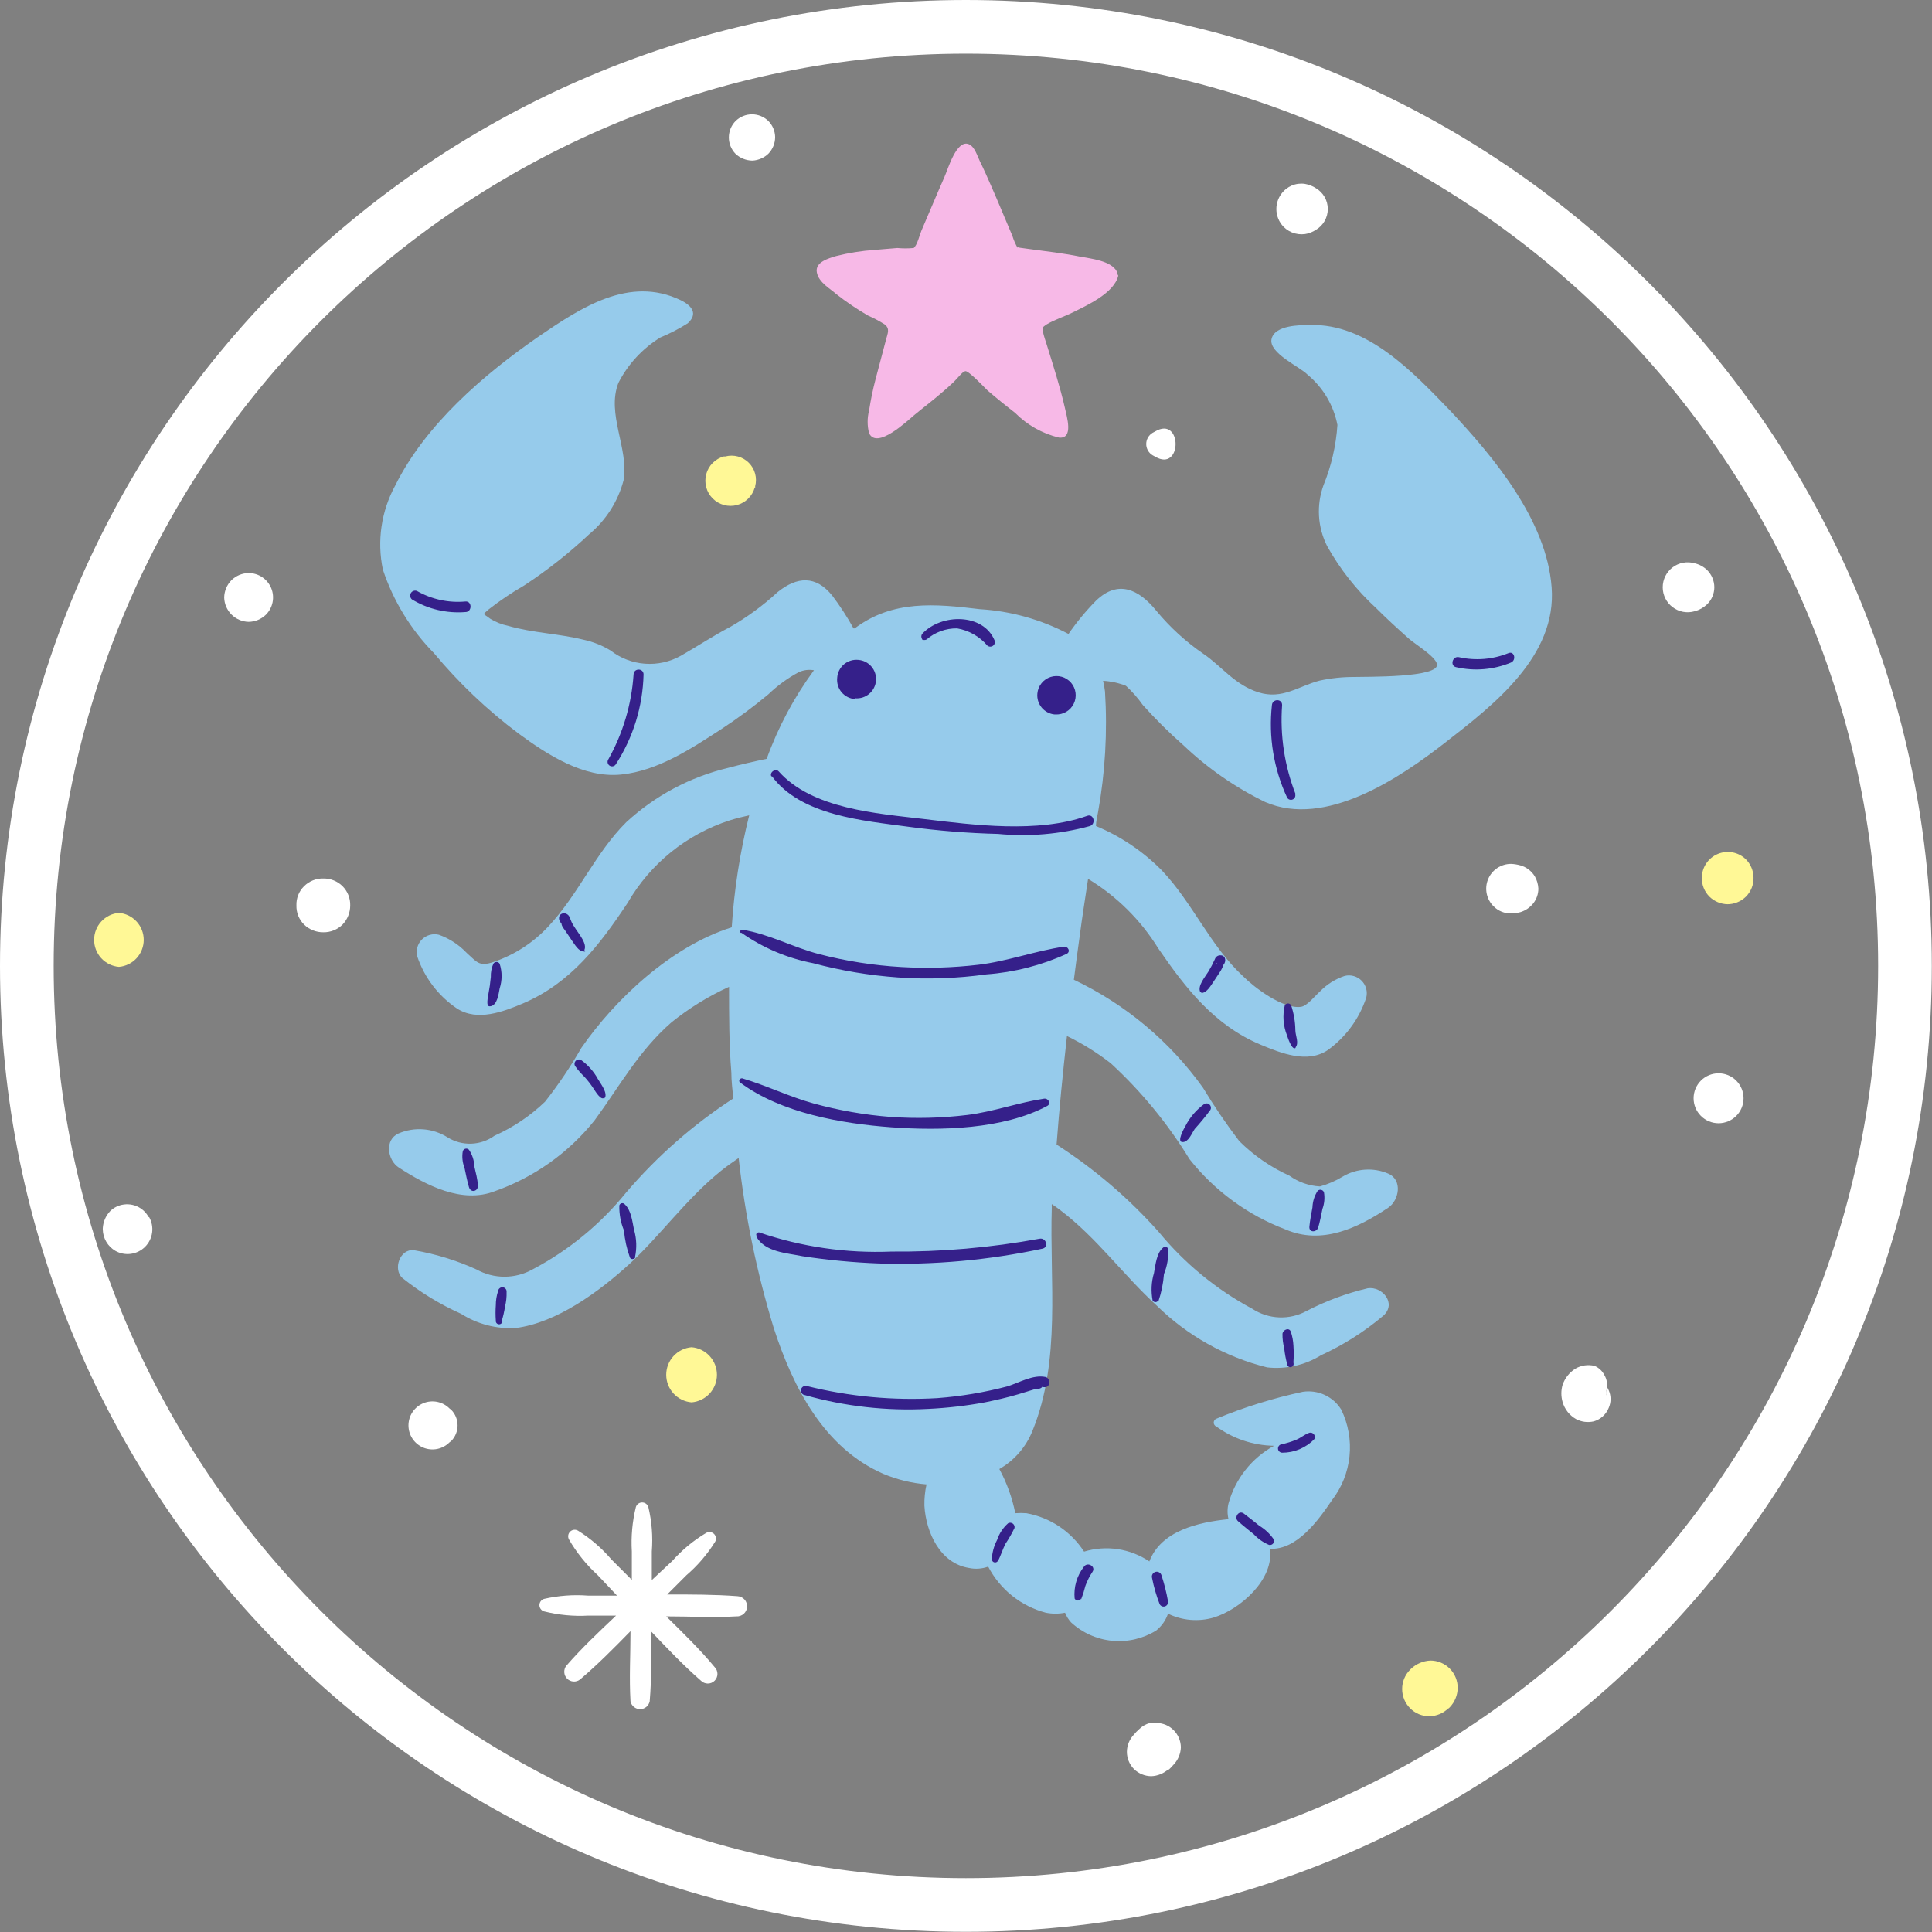 <svg width="180" height="180" viewBox="0 0 180 180" fill="none" xmlns="http://www.w3.org/2000/svg">
<rect x="0" y="0" width="180" height="180" fill="#808080" stroke="none"/>
<g clip-path="url(#clip0_2288_4858)">
<path d="M177.482 89.991C177.482 138.311 138.311 177.482 89.991 177.482C41.671 177.482 2.5 138.311 2.5 89.991C2.5 41.671 41.671 2.5 89.991 2.5C138.311 2.5 177.482 41.671 177.482 89.991Z" stroke="white" stroke-width="5"/>
<path d="M144.562 54.714C144.097 48.486 139.193 42.615 135.13 38.284C131.676 34.704 127.398 30.122 122.047 30.283C121.134 30.283 118.753 30.283 118.467 31.59C118.181 32.897 121.134 34.185 121.814 34.901C123.259 36.094 124.245 37.752 124.606 39.59C124.476 41.528 124.035 43.431 123.3 45.228C122.971 46.142 122.832 47.113 122.89 48.082C122.949 49.051 123.204 49.998 123.64 50.866C124.847 53.032 126.394 54.99 128.221 56.665C129.188 57.632 130.208 58.562 131.228 59.475C131.801 59.994 133.698 61.122 133.877 61.855C134.217 63.162 127.237 63.037 126.145 63.072C125.068 63.069 123.994 63.183 122.942 63.413C120.955 63.932 119.469 65.202 117.25 64.504C115.031 63.806 113.796 62.052 112.131 60.925C110.483 59.794 109.001 58.438 107.728 56.898C106.064 54.857 104.149 54.016 102.126 55.949C101.178 56.91 100.316 57.952 99.549 59.063C96.988 57.715 94.169 56.928 91.28 56.755C87.11 56.253 83.19 55.877 79.629 58.544H79.521C78.933 57.478 78.269 56.455 77.534 55.484C76.013 53.604 74.277 53.694 72.451 55.162C71.099 56.41 69.61 57.503 68.013 58.419C66.438 59.242 64.988 60.209 63.449 61.086C62.428 61.662 61.26 61.923 60.091 61.837C58.923 61.752 57.805 61.322 56.88 60.603C56.101 60.129 55.248 59.79 54.356 59.6C52.048 59.028 49.649 58.974 47.358 58.312C46.764 58.19 46.194 57.966 45.676 57.649C44.978 57.095 44.906 57.345 45.533 56.772C46.576 55.955 47.677 55.214 48.826 54.553C50.989 53.133 53.025 51.528 54.911 49.756C56.467 48.456 57.58 46.705 58.097 44.745C58.598 41.774 56.486 38.57 57.614 35.671C58.506 33.934 59.855 32.474 61.516 31.447C62.406 31.081 63.262 30.638 64.075 30.122C65.059 29.227 64.451 28.476 63.431 27.974C58.616 25.648 54.07 28.708 50.204 31.339C45.032 34.919 39.644 39.554 36.816 45.246C35.517 47.634 35.111 50.407 35.671 53.068C36.644 55.992 38.272 58.655 40.432 60.853C42.763 63.651 45.412 66.168 48.325 68.352C51.01 70.321 54.374 72.505 57.847 72.165C61.319 71.825 64.505 69.677 67.189 67.941C68.718 66.939 70.188 65.852 71.592 64.683C72.427 63.88 73.366 63.194 74.384 62.643C74.835 62.426 75.342 62.357 75.834 62.446C73.978 64.971 72.495 67.749 71.431 70.697C70.232 70.948 69.051 71.216 67.852 71.538C64.302 72.384 61.029 74.128 58.348 76.603C55.466 79.467 53.873 83.351 51.099 86.304C49.692 87.825 47.926 88.97 45.962 89.633C44.62 90.081 44.441 89.633 43.474 88.774C42.759 88.019 41.876 87.443 40.897 87.092C40.618 87.021 40.325 87.024 40.047 87.1C39.769 87.177 39.515 87.324 39.311 87.528C39.107 87.732 38.96 87.985 38.883 88.263C38.807 88.541 38.804 88.835 38.875 89.114C39.548 91.092 40.849 92.795 42.58 93.964C44.477 95.181 46.875 94.269 48.736 93.481C53.175 91.584 55.896 88.004 58.473 84.121C60.586 80.458 63.987 77.715 68.013 76.424C68.585 76.245 69.176 76.102 69.802 75.959C68.945 79.381 68.4 82.873 68.174 86.394C62.518 88.183 57.31 93.087 54.16 97.633C53.155 99.384 52.024 101.059 50.777 102.645C49.403 103.965 47.81 105.037 46.07 105.813C45.437 106.271 44.681 106.53 43.899 106.555C43.118 106.581 42.347 106.372 41.685 105.956C41.012 105.534 40.247 105.281 39.456 105.219C38.664 105.156 37.869 105.287 37.139 105.598C35.796 106.189 36.101 108.086 37.139 108.766C39.698 110.431 43.027 112.167 46.088 110.985C49.747 109.698 52.971 107.41 55.395 104.381C57.757 101.159 59.511 97.902 62.554 95.253C64.197 93.928 66.001 92.815 67.923 91.942C67.923 94.609 67.923 97.311 68.138 99.924C68.138 100.73 68.245 101.535 68.317 102.341C64.584 104.77 61.221 107.723 58.33 111.111C55.94 114.063 52.974 116.499 49.614 118.27C48.815 118.715 47.915 118.949 47 118.949C46.086 118.949 45.186 118.715 44.387 118.27C42.533 117.428 40.578 116.826 38.571 116.48C37.246 116.319 36.584 118.27 37.497 119.075C39.169 120.411 41.003 121.529 42.956 122.404C44.47 123.366 46.247 123.829 48.038 123.729C51.869 123.245 55.806 120.346 58.598 117.805C61.39 115.263 63.968 111.665 67.171 109.088C67.708 108.659 68.263 108.265 68.818 107.889C69.416 113.265 70.512 118.574 72.093 123.747C73.883 129.259 76.765 134.897 82.295 137.313C83.577 137.852 84.936 138.184 86.322 138.298C86.176 138.949 86.11 139.617 86.125 140.284C86.269 142.772 87.593 145.654 90.278 146.083C90.874 146.21 91.494 146.167 92.067 145.958C92.613 147.009 93.373 147.934 94.297 148.674C95.222 149.414 96.292 149.952 97.437 150.254C98.028 150.37 98.636 150.37 99.227 150.254C99.358 150.582 99.546 150.885 99.782 151.148C100.838 152.125 102.185 152.729 103.616 152.868C105.048 153.007 106.486 152.673 107.71 151.918C108.224 151.511 108.61 150.964 108.82 150.343C110.146 150.988 111.665 151.116 113.08 150.701C115.55 149.949 118.753 147.121 118.306 144.294C120.83 144.437 122.834 141.627 124.087 139.783C125.006 138.597 125.575 137.177 125.73 135.684C125.885 134.192 125.619 132.685 124.964 131.335C124.596 130.738 124.061 130.261 123.424 129.965C122.788 129.669 122.079 129.567 121.384 129.671C118.629 130.261 115.934 131.099 113.33 132.177C113.256 132.205 113.193 132.256 113.148 132.321C113.103 132.387 113.079 132.464 113.079 132.543C113.079 132.623 113.103 132.7 113.148 132.766C113.193 132.831 113.256 132.882 113.33 132.91C114.893 134.047 116.768 134.672 118.7 134.7C117.67 135.266 116.763 136.033 116.035 136.955C115.306 137.877 114.77 138.936 114.458 140.07C114.34 140.552 114.34 141.055 114.458 141.537C111.612 141.824 108.158 142.629 107.084 145.475C106.201 144.88 105.197 144.489 104.144 144.331C103.092 144.173 102.017 144.252 100.999 144.562C100.396 143.63 99.609 142.831 98.685 142.215C97.762 141.599 96.722 141.18 95.629 140.982C95.284 140.955 94.937 140.955 94.591 140.982C94.305 139.544 93.804 138.156 93.106 136.866C94.514 136.058 95.606 134.796 96.202 133.286C98.869 126.7 97.777 119.397 97.992 112.489C97.982 112.388 97.982 112.286 97.992 112.185C98.26 112.364 98.529 112.542 98.797 112.757C102.198 115.335 104.65 118.789 107.746 121.617C110.602 124.434 114.163 126.431 118.055 127.398C119.805 127.593 121.569 127.196 123.067 126.27C125.172 125.307 127.135 124.06 128.902 122.565C130.137 121.42 128.776 119.827 127.434 120.024C125.444 120.494 123.52 121.21 121.707 122.154C120.927 122.574 120.048 122.776 119.162 122.738C118.277 122.7 117.419 122.424 116.677 121.939C113.331 120.146 110.37 117.714 107.961 114.78C105.173 111.644 101.969 108.905 98.439 106.636C98.69 103.271 99.03 99.889 99.406 96.524C100.844 97.221 102.206 98.067 103.469 99.047C106.325 101.673 108.801 104.685 110.825 107.996C113.161 110.948 116.254 113.212 119.774 114.547C123.138 115.997 126.467 114.44 129.331 112.525C130.351 111.844 130.709 109.929 129.331 109.339C128.652 109.049 127.913 108.924 127.176 108.974C126.439 109.023 125.724 109.247 125.089 109.625C124.432 110.027 123.721 110.334 122.977 110.538C121.952 110.483 120.965 110.135 120.132 109.536C118.394 108.75 116.812 107.659 115.46 106.314C114.243 104.718 113.114 103.057 112.077 101.338C108.988 97.018 104.848 93.557 100.05 91.28C100.229 89.937 100.39 88.595 100.587 87.253C100.82 85.463 101.106 83.673 101.374 81.883C104.042 83.499 106.287 85.726 107.925 88.38C110.485 92.103 113.169 95.539 117.447 97.329C119.344 98.117 121.796 99.119 123.711 97.83C125.389 96.619 126.642 94.909 127.291 92.944C127.36 92.666 127.357 92.376 127.281 92.1C127.206 91.823 127.06 91.572 126.858 91.368C126.657 91.165 126.406 91.017 126.131 90.939C125.855 90.861 125.565 90.855 125.286 90.922C124.419 91.209 123.633 91.7 122.995 92.354C122.494 92.801 121.778 93.732 121.205 93.803C119.541 94.036 116.874 92.013 115.836 90.975C112.758 88.148 111.129 84.121 108.229 81.078C106.483 79.313 104.402 77.913 102.108 76.961C102.108 76.532 102.234 76.084 102.305 75.655C102.969 71.953 103.185 68.186 102.95 64.433C102.91 64.095 102.851 63.761 102.771 63.43C103.501 63.47 104.22 63.627 104.9 63.896C105.489 64.434 106.017 65.034 106.475 65.686C107.669 67.019 108.943 68.281 110.288 69.462C112.534 71.593 115.093 73.368 117.876 74.724C123.496 77.158 130.405 72.487 134.611 69.212C139.175 65.668 145.063 61.122 144.562 54.714Z" fill="#96CBEB"/>
<path d="M140.535 60.853C139.075 61.44 137.471 61.572 135.935 61.229C135.327 61.086 135.058 62.034 135.667 62.16C137.371 62.549 139.153 62.399 140.768 61.73C141.305 61.498 141.09 60.62 140.535 60.853Z" fill="#35208A"/>
<path d="M120.704 73.99C119.674 71.35 119.246 68.513 119.451 65.686C119.451 65.077 118.556 65.095 118.503 65.686C118.176 68.636 118.665 71.62 119.917 74.312C119.967 74.4 120.047 74.466 120.143 74.498C120.239 74.53 120.343 74.526 120.436 74.486C120.529 74.446 120.604 74.374 120.647 74.282C120.689 74.191 120.697 74.087 120.668 73.99H120.704Z" fill="#35208A"/>
<path d="M120.686 97.598C121.062 97.186 120.686 96.488 120.686 95.987C120.675 95.196 120.542 94.411 120.293 93.66C120.263 93.608 120.22 93.565 120.168 93.535C120.116 93.504 120.057 93.489 119.997 93.489C119.937 93.489 119.878 93.504 119.827 93.535C119.775 93.565 119.732 93.608 119.702 93.66C119.479 94.602 119.554 95.59 119.917 96.488C119.917 96.488 120.382 98.009 120.74 97.598H120.686Z" fill="#35208A"/>
<path d="M111.916 92.515C112.453 92.515 112.829 91.781 113.097 91.405L113.724 90.456C113.879 90.192 113.999 89.91 114.082 89.615L113.867 89.902H113.527L113.348 89.74L113.724 89.257C113.42 89.257 113.241 89.669 113.473 89.866C113.519 89.912 113.577 89.945 113.64 89.962C113.703 89.98 113.769 89.98 113.832 89.964C113.896 89.948 113.953 89.915 114 89.87C114.047 89.824 114.081 89.767 114.1 89.705C114.135 89.629 114.153 89.546 114.153 89.463C114.153 89.38 114.135 89.297 114.1 89.221C114.065 89.153 114.011 89.096 113.944 89.058C113.877 89.02 113.801 89.002 113.724 89.007C113.607 88.997 113.49 89.027 113.393 89.092C113.295 89.157 113.223 89.253 113.187 89.365C113.009 89.765 112.806 90.154 112.578 90.528C112.292 90.993 111.54 91.87 111.827 92.425C111.843 92.433 111.862 92.437 111.88 92.437C111.899 92.437 111.917 92.433 111.934 92.425L111.916 92.515Z" fill="#35208A"/>
<path d="M122.798 114.422C122.977 113.831 123.085 113.241 123.21 112.632C123.39 112.14 123.44 111.61 123.353 111.093C123.334 111.035 123.301 110.983 123.256 110.942C123.211 110.901 123.157 110.872 123.098 110.857C123.039 110.843 122.977 110.844 122.918 110.86C122.86 110.876 122.806 110.907 122.763 110.95C122.464 111.409 122.297 111.941 122.279 112.489C122.172 113.097 122.047 113.688 121.993 114.279C121.939 114.869 122.673 114.816 122.798 114.386V114.422Z" fill="#35208A"/>
<path d="M110.197 106.404C110.734 106.404 111.039 105.58 111.307 105.186C111.826 104.615 112.316 104.018 112.775 103.397C112.815 103.319 112.829 103.231 112.816 103.144C112.803 103.058 112.762 102.978 112.7 102.916C112.638 102.854 112.559 102.814 112.472 102.801C112.386 102.787 112.297 102.802 112.22 102.842C111.462 103.384 110.848 104.103 110.43 104.936C110.341 105.079 109.589 106.421 110.18 106.404H110.197Z" fill="#35208A"/>
<path d="M120.507 126.915C120.542 126.402 120.542 125.888 120.507 125.375C120.486 124.924 120.402 124.478 120.257 124.051C120.078 123.639 119.523 123.908 119.487 124.266C119.479 124.718 119.533 125.17 119.648 125.608C119.698 126.104 119.788 126.594 119.917 127.076C119.917 127.156 119.949 127.234 120.006 127.291C120.063 127.348 120.14 127.38 120.221 127.38C120.302 127.38 120.379 127.348 120.436 127.291C120.493 127.234 120.525 127.156 120.525 127.076L120.507 126.915Z" fill="#35208A"/>
<path d="M107.925 121.241C108.205 120.419 108.38 119.565 108.444 118.699C108.746 117.963 108.88 117.168 108.837 116.373C108.825 116.324 108.799 116.279 108.763 116.243C108.727 116.207 108.682 116.181 108.633 116.169C108.583 116.156 108.532 116.157 108.483 116.17C108.434 116.184 108.389 116.211 108.354 116.247C107.746 116.749 107.656 117.858 107.513 118.61C107.265 119.44 107.222 120.319 107.388 121.169C107.415 121.214 107.453 121.25 107.499 121.276C107.544 121.301 107.595 121.315 107.647 121.315C107.699 121.315 107.751 121.301 107.796 121.276C107.841 121.25 107.88 121.214 107.907 121.169L107.925 121.241Z" fill="#35208A"/>
<path d="M79.682 65.131C79.44 65.118 79.204 65.055 78.987 64.948C78.77 64.841 78.577 64.69 78.419 64.506C78.262 64.322 78.144 64.108 78.072 63.877C77.999 63.646 77.975 63.403 77.999 63.162C78.013 62.92 78.075 62.684 78.182 62.467C78.29 62.25 78.44 62.057 78.624 61.899C78.808 61.742 79.022 61.624 79.253 61.552C79.484 61.48 79.727 61.455 79.968 61.48C80.443 61.517 80.883 61.742 81.192 62.105C81.501 62.468 81.653 62.938 81.615 63.413C81.577 63.887 81.352 64.327 80.989 64.636C80.627 64.945 80.157 65.097 79.682 65.059V65.131Z" fill="#35208A"/>
<path d="M98.242 66.563C97.773 66.513 97.342 66.28 97.044 65.915C96.746 65.549 96.604 65.081 96.649 64.612C96.681 64.262 96.815 63.929 97.035 63.655C97.255 63.381 97.551 63.178 97.885 63.071C98.22 62.964 98.578 62.958 98.916 63.053C99.254 63.148 99.557 63.341 99.787 63.607C100.016 63.873 100.162 64.2 100.206 64.549C100.251 64.897 100.192 65.251 100.037 65.566C99.882 65.881 99.637 66.144 99.334 66.321C99.031 66.498 98.682 66.582 98.331 66.563H98.242Z" fill="#35208A"/>
<path d="M85.91 59.582C85.975 59.613 86.045 59.628 86.116 59.628C86.187 59.628 86.258 59.613 86.322 59.582C87.111 58.899 88.124 58.53 89.168 58.544C90.271 58.731 91.272 59.301 91.996 60.155C92.07 60.214 92.162 60.246 92.257 60.246C92.352 60.247 92.444 60.217 92.52 60.159C92.595 60.102 92.65 60.022 92.675 59.93C92.7 59.839 92.694 59.742 92.658 59.654C91.602 57.13 87.7 57.13 85.91 59.063C85.862 59.135 85.836 59.219 85.836 59.305C85.836 59.391 85.862 59.475 85.91 59.547V59.582Z" fill="#35208A"/>
<path d="M71.896 72.29C74.616 76.013 80.487 76.46 84.675 77.033C87.429 77.405 90.201 77.626 92.98 77.695C95.858 77.972 98.763 77.724 101.553 76.961C102.143 76.746 101.893 75.78 101.284 76.013C96.703 77.641 90.76 76.872 86.017 76.299C81.65 75.78 75.672 75.368 72.558 71.878C72.254 71.52 71.609 72.004 71.896 72.379V72.29Z" fill="#35208A"/>
<path d="M69.087 86.913C71.088 88.315 73.363 89.279 75.763 89.74C78.345 90.432 80.988 90.875 83.656 91.065C86.408 91.256 89.174 91.16 91.906 90.779C94.494 90.589 97.027 89.941 99.388 88.864C99.782 88.649 99.495 88.147 99.119 88.201C96.435 88.595 93.875 89.561 91.155 89.884C88.779 90.163 86.384 90.235 83.996 90.098C81.409 89.95 78.843 89.548 76.335 88.899C73.955 88.291 71.61 87.002 69.176 86.626C69.015 86.626 68.854 86.787 69.015 86.913H69.087Z" fill="#35208A"/>
<path d="M68.979 100.873C72.791 103.701 78.411 104.685 83.029 105.025C87.646 105.365 93.481 105.222 97.562 103.039C97.974 102.824 97.669 102.305 97.276 102.359C94.877 102.717 92.568 103.576 90.116 103.88C87.741 104.167 85.344 104.227 82.957 104.059C80.536 103.871 78.139 103.451 75.798 102.806C73.525 102.18 71.395 101.124 69.14 100.461C68.889 100.461 68.782 100.73 68.961 100.873H68.979Z" fill="#35208A"/>
<path d="M70.483 115.245C71.306 116.659 73.275 116.731 74.742 117.035C77.114 117.398 79.504 117.625 81.901 117.715C87.01 117.87 92.118 117.407 97.115 116.337C97.741 116.212 97.473 115.299 96.864 115.406C92.313 116.243 87.692 116.645 83.065 116.605C78.873 116.78 74.685 116.173 70.715 114.816C70.536 114.816 70.393 114.977 70.483 115.12V115.245Z" fill="#35208A"/>
<path d="M74.975 129.975C78.72 131.037 82.614 131.473 86.501 131.264C88.267 131.178 90.025 130.975 91.763 130.655C92.801 130.44 93.84 130.208 94.86 129.904L96.381 129.438C97.079 129.438 97.312 129.188 97.079 128.615C96.757 128.776 96.936 129.223 97.24 129.241H97.383C97.462 129.24 97.537 129.213 97.599 129.164C97.66 129.116 97.704 129.049 97.723 128.973V128.812C97.751 128.703 97.734 128.587 97.677 128.49C97.62 128.393 97.528 128.322 97.419 128.293C96.22 128.042 94.913 128.848 93.84 129.17C91.705 129.73 89.525 130.096 87.325 130.261C83.24 130.502 79.142 130.122 75.172 129.134C75.117 129.119 75.059 129.114 75.002 129.121C74.945 129.128 74.89 129.147 74.84 129.175C74.74 129.232 74.666 129.327 74.635 129.438C74.604 129.55 74.619 129.669 74.676 129.77C74.733 129.87 74.828 129.944 74.939 129.975H74.975Z" fill="#35208A"/>
<path d="M92.962 145.457C93.248 144.938 93.409 144.347 93.678 143.828C93.993 143.359 94.274 142.869 94.519 142.361C94.534 142.285 94.528 142.206 94.5 142.134C94.473 142.062 94.426 141.998 94.364 141.952C94.302 141.905 94.229 141.877 94.152 141.87C94.075 141.863 93.997 141.878 93.929 141.913C93.448 142.336 93.09 142.88 92.891 143.488C92.6 144.042 92.435 144.653 92.407 145.278C92.41 145.342 92.432 145.403 92.471 145.454C92.511 145.504 92.565 145.541 92.626 145.559C92.688 145.577 92.753 145.575 92.814 145.553C92.874 145.532 92.926 145.492 92.962 145.439V145.457Z" fill="#35208A"/>
<path d="M100.73 149.001C100.888 148.592 101.02 148.173 101.124 147.748C101.29 147.287 101.513 146.848 101.786 146.441C102.126 145.94 101.303 145.475 100.981 145.976C100.327 146.814 100.02 147.871 100.122 148.929C100.15 148.986 100.193 149.033 100.247 149.066C100.301 149.1 100.363 149.117 100.426 149.117C100.489 149.117 100.551 149.1 100.605 149.066C100.659 149.033 100.702 148.986 100.73 148.929V149.001Z" fill="#35208A"/>
<path d="M108.819 149.18C108.676 148.36 108.473 147.553 108.211 146.763C108.178 146.647 108.1 146.549 107.994 146.49C107.888 146.431 107.763 146.417 107.647 146.45C107.531 146.483 107.433 146.562 107.374 146.667C107.315 146.773 107.301 146.898 107.334 147.014C107.495 147.838 107.729 148.647 108.032 149.43C108.071 149.522 108.141 149.597 108.231 149.641C108.321 149.685 108.424 149.694 108.52 149.668C108.616 149.642 108.7 149.582 108.755 149.498C108.81 149.415 108.833 149.314 108.819 149.215V149.18Z" fill="#35208A"/>
<path d="M115.334 141.716C115.818 142.146 116.319 142.54 116.82 142.951C117.217 143.375 117.698 143.711 118.234 143.936C118.305 143.953 118.38 143.948 118.449 143.923C118.519 143.898 118.579 143.853 118.623 143.794C118.666 143.735 118.692 143.664 118.696 143.591C118.7 143.517 118.683 143.444 118.646 143.381C118.295 142.881 117.844 142.461 117.321 142.146C116.856 141.77 116.372 141.376 115.889 141.018C115.406 140.66 114.959 141.376 115.334 141.716Z" fill="#35208A"/>
<path d="M119.452 135.345C120.013 135.348 120.569 135.237 121.086 135.018C121.603 134.8 122.07 134.479 122.458 134.074C122.494 134.005 122.509 133.927 122.502 133.85C122.495 133.773 122.466 133.7 122.42 133.638C122.373 133.577 122.31 133.529 122.238 133.502C122.165 133.474 122.087 133.468 122.011 133.483C121.563 133.626 121.223 133.948 120.794 134.127C120.326 134.322 119.84 134.472 119.344 134.575C119.255 134.603 119.179 134.661 119.129 134.74C119.079 134.819 119.058 134.913 119.071 135.005C119.084 135.098 119.129 135.183 119.199 135.245C119.269 135.307 119.358 135.342 119.452 135.345Z" fill="#35208A"/>
<path d="M38.374 55.842C39.872 56.752 41.62 57.165 43.367 57.023C43.994 57.023 43.994 55.985 43.367 56.039C41.792 56.184 40.211 55.84 38.839 55.054C38.737 55.017 38.625 55.017 38.523 55.054C38.421 55.09 38.335 55.161 38.28 55.255C38.224 55.348 38.203 55.458 38.221 55.565C38.238 55.672 38.292 55.77 38.374 55.842Z" fill="#35208A"/>
<path d="M57.381 71.198C58.994 68.703 59.886 65.81 59.958 62.84C59.958 62.231 59.045 62.231 59.028 62.84C58.841 65.626 58.034 68.335 56.665 70.769C56.608 70.864 56.591 70.977 56.618 71.085C56.645 71.192 56.713 71.284 56.808 71.341C56.903 71.398 57.017 71.415 57.124 71.388C57.232 71.362 57.324 71.293 57.381 71.198Z" fill="#35208A"/>
<path d="M45.711 93.75C46.338 93.624 46.445 92.622 46.553 92.085C46.793 91.341 46.793 90.539 46.553 89.794C46.523 89.742 46.48 89.699 46.428 89.669C46.376 89.639 46.317 89.623 46.257 89.623C46.197 89.623 46.138 89.639 46.086 89.669C46.035 89.699 45.992 89.742 45.962 89.794C45.794 90.183 45.714 90.605 45.729 91.029C45.679 91.576 45.602 92.119 45.496 92.658C45.496 92.765 45.21 93.839 45.658 93.75H45.711Z" fill="#35208A"/>
<path d="M54.445 88.505C54.714 87.933 53.962 87.056 53.676 86.608C53.389 86.161 53.425 86.233 53.318 86.036C53.21 85.839 53.175 85.678 53.085 85.499C53.047 85.38 52.974 85.277 52.874 85.203C52.775 85.129 52.654 85.089 52.53 85.087C52.452 85.088 52.376 85.109 52.307 85.146C52.238 85.183 52.18 85.237 52.136 85.302C52.101 85.377 52.083 85.46 52.083 85.543C52.083 85.627 52.101 85.709 52.136 85.785C52.155 85.849 52.19 85.908 52.238 85.955C52.286 86.002 52.344 86.036 52.409 86.053C52.473 86.072 52.541 86.073 52.606 86.057C52.672 86.041 52.731 86.009 52.781 85.964C52.836 85.915 52.875 85.85 52.892 85.778C52.91 85.707 52.904 85.631 52.877 85.562C52.849 85.494 52.801 85.435 52.739 85.395C52.677 85.355 52.604 85.335 52.53 85.338L52.888 85.821L52.709 86H52.369C52.244 86 52.369 86.25 52.369 86.268C52.452 86.419 52.548 86.563 52.656 86.698L53.282 87.629C53.55 87.987 53.908 88.667 54.41 88.649C54.426 88.657 54.445 88.661 54.463 88.661C54.482 88.661 54.5 88.657 54.517 88.649L54.445 88.505Z" fill="#35208A"/>
<path d="M44.512 110.448C44.512 109.858 44.315 109.267 44.19 108.659C44.175 108.108 44.001 107.574 43.689 107.119C43.647 107.076 43.595 107.045 43.538 107.028C43.48 107.011 43.419 107.01 43.361 107.025C43.303 107.039 43.25 107.069 43.207 107.111C43.164 107.153 43.132 107.205 43.116 107.263C43.028 107.781 43.083 108.313 43.277 108.802C43.403 109.392 43.51 109.983 43.689 110.592C43.868 111.2 44.566 110.967 44.512 110.484V110.448Z" fill="#35208A"/>
<path d="M56.325 102.341C56.666 101.857 55.968 100.98 55.717 100.551C55.333 99.844 54.794 99.232 54.142 98.761C54.062 98.716 53.97 98.698 53.88 98.711C53.789 98.724 53.706 98.767 53.642 98.832C53.579 98.898 53.539 98.983 53.529 99.074C53.519 99.164 53.539 99.256 53.587 99.334C53.844 99.686 54.132 100.016 54.446 100.318C54.762 100.664 55.049 101.036 55.305 101.428C55.395 101.553 56.021 102.663 56.325 102.233V102.341Z" fill="#35208A"/>
<path d="M46.731 123.12C46.874 122.664 46.982 122.197 47.053 121.724C47.163 121.285 47.211 120.834 47.197 120.382C47.204 120.33 47.2 120.278 47.187 120.227C47.174 120.177 47.151 120.129 47.119 120.088C47.056 120.004 46.961 119.949 46.857 119.934C46.752 119.92 46.646 119.948 46.562 120.012C46.478 120.076 46.423 120.17 46.409 120.274C46.266 120.701 46.193 121.149 46.194 121.599C46.159 122.076 46.159 122.554 46.194 123.031C46.182 123.111 46.203 123.194 46.252 123.259C46.3 123.324 46.373 123.368 46.454 123.38C46.535 123.392 46.617 123.371 46.682 123.322C46.748 123.274 46.791 123.201 46.803 123.12H46.731Z" fill="#35208A"/>
<path d="M59.153 117.16C59.347 116.296 59.316 115.396 59.064 114.547C58.903 113.777 58.813 112.757 58.187 112.185C58.151 112.148 58.107 112.121 58.058 112.107C58.009 112.094 57.958 112.093 57.908 112.106C57.859 112.119 57.814 112.144 57.778 112.18C57.742 112.216 57.717 112.261 57.703 112.31C57.681 113.107 57.827 113.9 58.133 114.637C58.207 115.498 58.394 116.347 58.688 117.16C58.795 117.393 59.117 117.303 59.189 117.16H59.153Z" fill="#35208A"/>
<path d="M104.059 25.505C104.059 25.415 104.059 25.343 104.059 25.308C103.54 24.288 101.607 24.091 100.64 23.912C99.065 23.59 97.454 23.411 95.861 23.196L95.074 23.088C94.966 23.088 94.787 22.981 94.805 23.088C94.604 22.737 94.442 22.365 94.322 21.979C93.66 20.439 93.034 18.882 92.353 17.343C92.013 16.573 91.673 15.786 91.297 15.034C91.065 14.551 90.814 13.674 90.277 13.441C89.114 12.94 88.308 15.804 87.986 16.502C87.252 18.166 86.555 19.849 85.838 21.513C85.695 21.853 85.445 22.874 85.123 23.106C84.617 23.154 84.107 23.154 83.601 23.106L81.471 23.285C80.264 23.369 79.066 23.561 77.892 23.858C77.194 24.073 75.923 24.413 76.102 25.379C76.281 26.346 77.427 26.936 77.892 27.384C78.84 28.127 79.838 28.803 80.881 29.406C81.408 29.635 81.916 29.905 82.402 30.212C82.957 30.623 82.689 31.071 82.545 31.662C82.223 32.861 81.901 34.078 81.597 35.241C81.293 36.404 81.131 37.246 80.97 38.248C80.792 38.941 80.792 39.667 80.97 40.36C81.704 41.917 84.55 39.197 85.194 38.66C85.838 38.123 86.877 37.335 87.682 36.637C88.094 36.297 88.487 35.939 88.863 35.581C89.239 35.223 89.651 34.633 89.937 34.579C90.224 34.525 91.62 35.993 91.996 36.369C92.831 37.085 93.69 37.783 94.573 38.463C95.696 39.6 97.116 40.4 98.671 40.772C100.05 40.897 99.387 38.821 99.208 37.98C98.761 36.029 98.135 34.096 97.544 32.181C97.418 31.769 97.257 31.339 97.168 30.91C97.079 30.48 97.168 30.48 97.472 30.248C98.242 29.782 99.172 29.496 99.96 29.102C101.249 28.458 103.808 27.312 104.184 25.684C104.162 25.612 104.118 25.55 104.059 25.505Z" fill="#F7B9E7"/>
<path d="M68.728 148.714C66.562 148.553 64.432 148.553 62.159 148.553L63.949 146.763C64.998 145.862 65.903 144.806 66.634 143.631C66.695 143.516 66.718 143.384 66.699 143.255C66.68 143.126 66.619 143.007 66.527 142.915C66.435 142.822 66.315 142.762 66.186 142.743C66.057 142.724 65.925 142.747 65.81 142.808C64.626 143.51 63.557 144.391 62.642 145.421L60.727 147.211C60.727 146.316 60.727 145.421 60.727 144.544C60.836 143.158 60.728 141.763 60.405 140.41C60.367 140.285 60.29 140.176 60.185 140.099C60.08 140.022 59.954 139.98 59.824 139.98C59.693 139.98 59.567 140.022 59.462 140.099C59.357 140.176 59.28 140.285 59.242 140.41C58.91 141.761 58.783 143.155 58.866 144.544C58.866 145.421 58.866 146.334 58.866 147.193L56.969 145.296C56.074 144.247 55.024 143.341 53.855 142.611C53.739 142.542 53.604 142.513 53.471 142.529C53.337 142.545 53.213 142.604 53.117 142.698C53.02 142.792 52.958 142.916 52.94 143.049C52.921 143.182 52.947 143.318 53.013 143.434C53.733 144.675 54.638 145.797 55.698 146.763L57.488 148.661H54.803C53.423 148.554 52.036 148.657 50.687 148.965C50.562 149.003 50.453 149.08 50.376 149.185C50.299 149.29 50.257 149.416 50.257 149.547C50.257 149.677 50.299 149.803 50.376 149.908C50.453 150.013 50.562 150.09 50.687 150.128C52.031 150.466 53.419 150.599 54.803 150.522H57.398C55.805 152.025 54.195 153.547 52.763 155.193C52.627 155.368 52.559 155.586 52.572 155.807C52.585 156.028 52.678 156.237 52.834 156.395C52.989 156.552 53.196 156.648 53.417 156.664C53.638 156.68 53.857 156.615 54.033 156.482C55.68 155.086 57.219 153.529 58.741 151.972C58.741 154.155 58.615 156.339 58.741 158.505C58.782 158.711 58.894 158.897 59.057 159.031C59.22 159.164 59.425 159.237 59.636 159.237C59.846 159.237 60.051 159.164 60.214 159.031C60.377 158.897 60.489 158.711 60.531 158.505C60.709 156.357 60.692 154.155 60.656 151.99C62.159 153.565 63.681 155.175 65.309 156.589C65.478 156.758 65.706 156.853 65.945 156.853C66.183 156.853 66.412 156.758 66.58 156.589C66.749 156.421 66.843 156.192 66.843 155.954C66.843 155.716 66.749 155.487 66.58 155.319C65.202 153.654 63.627 152.133 62.07 150.594C64.253 150.594 66.455 150.719 68.603 150.594C68.852 150.61 69.097 150.527 69.285 150.363C69.473 150.198 69.588 149.966 69.605 149.717C69.621 149.467 69.538 149.222 69.374 149.034C69.209 148.846 68.977 148.731 68.728 148.714Z" fill="white"/>
<path d="M70.124 14.963C70.674 14.928 71.194 14.7 71.592 14.318C71.99 13.905 72.215 13.354 72.218 12.779C72.209 12.216 71.985 11.678 71.592 11.276C71.183 10.875 70.634 10.65 70.061 10.65C69.489 10.65 68.939 10.875 68.531 11.276C68.13 11.684 67.905 12.234 67.905 12.806C67.905 13.378 68.13 13.928 68.531 14.336C68.95 14.727 69.498 14.95 70.07 14.963H70.124Z" fill="white"/>
<path d="M107.388 42.418L107.62 42.544C110.162 44.047 110.162 38.695 107.62 40.199L107.388 40.324C107.206 40.432 107.055 40.585 106.951 40.769C106.846 40.952 106.791 41.16 106.791 41.371C106.791 41.583 106.846 41.79 106.951 41.974C107.055 42.157 107.206 42.31 107.388 42.418Z" fill="white"/>
<path d="M121.886 21.746C122.131 21.668 122.365 21.56 122.584 21.424C122.926 21.226 123.209 20.941 123.407 20.599C123.604 20.256 123.708 19.868 123.708 19.473C123.708 19.078 123.604 18.69 123.407 18.347C123.209 18.005 122.926 17.72 122.584 17.522C122.365 17.386 122.131 17.278 121.886 17.2C121.485 17.081 121.059 17.075 120.655 17.182C120.25 17.289 119.884 17.506 119.595 17.808C119.16 18.253 118.916 18.851 118.916 19.473C118.916 20.095 119.16 20.693 119.595 21.137C119.889 21.432 120.256 21.643 120.658 21.75C121.061 21.857 121.484 21.855 121.886 21.746Z" fill="white"/>
<path d="M157.878 56.951C158.314 56.838 158.714 56.617 159.041 56.307C159.255 56.1 159.425 55.853 159.542 55.579C159.659 55.306 159.72 55.011 159.721 54.714C159.72 54.414 159.659 54.117 159.542 53.841C159.426 53.564 159.255 53.314 159.041 53.103C158.718 52.793 158.315 52.576 157.878 52.477C157.532 52.378 157.167 52.361 156.813 52.427C156.459 52.493 156.125 52.64 155.838 52.857C155.55 53.074 155.317 53.354 155.156 53.676C154.996 53.999 154.912 54.354 154.912 54.714C154.912 55.074 154.996 55.429 155.156 55.752C155.317 56.074 155.55 56.355 155.838 56.572C156.125 56.788 156.459 56.936 156.813 57.002C157.167 57.068 157.532 57.05 157.878 56.951Z" fill="white"/>
<path d="M140.786 85.105C141.082 85.098 141.377 85.056 141.663 84.98C142.128 84.835 142.539 84.554 142.844 84.174C143.154 83.781 143.324 83.296 143.327 82.796C143.309 82.4 143.198 82.014 143.005 81.668C142.707 81.163 142.227 80.792 141.663 80.63C141.377 80.548 141.083 80.5 140.786 80.487C140.327 80.485 139.877 80.62 139.495 80.875C139.113 81.129 138.816 81.492 138.641 81.917C138.466 82.342 138.422 82.809 138.514 83.259C138.606 83.709 138.83 84.121 139.157 84.443C139.37 84.657 139.624 84.827 139.904 84.941C140.184 85.054 140.484 85.11 140.786 85.105Z" fill="white"/>
<path d="M160.116 104.65C160.733 104.65 161.325 104.404 161.761 103.968C162.197 103.532 162.443 102.94 162.443 102.323C162.443 101.706 162.197 101.114 161.761 100.678C161.325 100.241 160.733 99.996 160.116 99.996C159.499 99.996 158.907 100.241 158.471 100.678C158.034 101.114 157.789 101.706 157.789 102.323C157.789 102.94 158.034 103.532 158.471 103.968C158.907 104.404 159.499 104.65 160.116 104.65Z" fill="white"/>
<path d="M148.196 131.192C148.44 131.194 148.68 131.132 148.894 131.013C149.107 130.893 149.286 130.721 149.413 130.512C149.524 130.361 149.609 130.191 149.663 130.011C149.682 129.862 149.682 129.712 149.663 129.563C149.663 129.796 149.663 129.868 149.663 129.742C149.663 129.617 149.663 129.313 149.663 129.51C149.729 129.273 149.746 129.026 149.712 128.782C149.678 128.539 149.594 128.305 149.466 128.096C149.272 127.716 148.948 127.417 148.554 127.255C147.945 127.109 147.303 127.205 146.764 127.523C146.211 127.876 145.795 128.406 145.582 129.027C145.431 129.547 145.431 130.099 145.582 130.619C145.774 131.295 146.224 131.867 146.835 132.212C147.341 132.478 147.925 132.554 148.482 132.427C148.795 132.339 149.083 132.18 149.325 131.963C149.567 131.746 149.756 131.476 149.878 131.174C149.993 130.915 150.053 130.635 150.053 130.351C150.053 130.067 149.993 129.787 149.878 129.528C149.751 129.232 149.56 128.967 149.318 128.754C149.077 128.54 148.791 128.383 148.482 128.293L148.983 128.508H148.858L149.287 128.83L149.61 129.259C149.555 129.18 149.507 129.096 149.466 129.009L149.681 129.51V129.313V129.868V129.617V130.154V129.957L149.484 130.423C149.507 130.365 149.537 130.311 149.574 130.262L149.269 130.655L149.377 130.548L148.733 130.655H148.858L148.41 130.834C148.779 130.732 149.117 130.542 149.395 130.279L147.873 130.476C147.751 130.399 147.647 130.295 147.569 130.172V130.047C147.569 130.047 147.569 130.244 147.569 130.047C147.569 129.85 147.569 130.047 147.569 129.921C147.569 129.796 147.569 129.921 147.569 129.921C147.573 129.862 147.573 129.802 147.569 129.742C147.569 129.635 147.569 129.742 147.569 129.742C146.996 130.226 147.569 131.103 148.142 131.138L148.196 131.192Z" fill="white"/>
<path d="M108.873 164.894C109.037 164.742 109.193 164.581 109.338 164.411C109.754 163.975 109.996 163.402 110.019 162.8C110.012 162.195 109.768 161.616 109.338 161.189C109.127 160.978 108.876 160.81 108.6 160.696C108.323 160.583 108.027 160.525 107.728 160.527H107.137C106.751 160.63 106.399 160.834 106.117 161.118C105.948 161.265 105.793 161.427 105.651 161.601C105.232 162.033 104.995 162.61 104.989 163.212C104.989 163.815 105.227 164.394 105.651 164.823C106.083 165.242 106.66 165.479 107.262 165.485C107.86 165.461 108.431 165.226 108.873 164.823V164.894Z" fill="white"/>
<path d="M41.881 134.378L42.042 134.253C42.42 133.865 42.632 133.345 42.632 132.803C42.632 132.261 42.42 131.741 42.042 131.353L41.881 131.228C41.569 130.913 41.17 130.698 40.736 130.61C40.301 130.522 39.85 130.565 39.44 130.734C39.03 130.903 38.68 131.19 38.433 131.558C38.186 131.926 38.055 132.36 38.055 132.803C38.055 133.246 38.186 133.68 38.433 134.048C38.68 134.416 39.03 134.703 39.44 134.872C39.85 135.041 40.301 135.084 40.736 134.996C41.17 134.908 41.569 134.693 41.881 134.378Z" fill="white"/>
<path d="M13.799 113.384V113.294L14.032 113.849C13.882 113.324 13.548 112.871 13.091 112.571C12.634 112.272 12.085 112.148 11.544 112.22C11.057 112.28 10.603 112.5 10.255 112.847C9.848 113.281 9.607 113.845 9.575 114.44V114.547C9.584 114.95 9.695 115.344 9.899 115.692C10.102 116.039 10.391 116.329 10.739 116.534C11.178 116.785 11.688 116.885 12.19 116.817C12.692 116.75 13.158 116.52 13.516 116.162C13.875 115.803 14.105 115.338 14.172 114.836C14.239 114.334 14.14 113.823 13.889 113.384H13.799Z" fill="white"/>
<path d="M30.122 86.859C30.453 86.865 30.782 86.804 31.09 86.681C31.397 86.558 31.677 86.375 31.912 86.143C32.373 85.662 32.63 85.02 32.628 84.353C32.636 84.022 32.577 83.693 32.453 83.385C32.331 83.077 32.146 82.798 31.912 82.563C31.677 82.331 31.397 82.148 31.09 82.025C30.782 81.902 30.453 81.842 30.122 81.847C29.791 81.84 29.462 81.899 29.154 82.022C28.847 82.145 28.567 82.329 28.333 82.563C28.095 82.795 27.909 83.074 27.785 83.383C27.662 83.691 27.605 84.021 27.617 84.353C27.607 84.685 27.665 85.015 27.788 85.323C27.912 85.63 28.097 85.91 28.333 86.143C28.812 86.607 29.455 86.865 30.122 86.859Z" fill="white"/>
<path d="M23.16 57.936C23.762 57.93 24.339 57.693 24.771 57.274C25.09 56.956 25.308 56.55 25.396 56.108C25.484 55.666 25.439 55.208 25.267 54.792C25.094 54.376 24.801 54.02 24.426 53.77C24.051 53.521 23.61 53.388 23.16 53.39C22.564 53.398 21.993 53.635 21.567 54.052C21.142 54.482 20.899 55.059 20.887 55.663C20.9 56.261 21.144 56.831 21.568 57.255C21.991 57.678 22.561 57.922 23.16 57.936Z" fill="white"/>
<path d="M70.357 45.443V45.3C70.458 44.916 70.456 44.513 70.352 44.13C70.248 43.747 70.046 43.398 69.766 43.117C69.485 42.837 69.136 42.635 68.753 42.531C68.37 42.427 67.967 42.425 67.583 42.526H67.44C67.044 42.634 66.684 42.845 66.395 43.136C66.106 43.428 65.899 43.79 65.794 44.187C65.689 44.583 65.69 45.001 65.797 45.397C65.903 45.793 66.112 46.154 66.403 46.444C66.693 46.735 67.054 46.944 67.45 47.05C67.846 47.157 68.264 47.158 68.66 47.053C69.057 46.948 69.419 46.741 69.711 46.452C70.002 46.163 70.213 45.803 70.322 45.407L70.357 45.443Z" fill="#FFF896"/>
<path d="M160.867 84.246C161.196 84.255 161.525 84.198 161.832 84.078C162.14 83.958 162.42 83.778 162.656 83.548C162.892 83.315 163.077 83.035 163.201 82.727C163.324 82.419 163.382 82.09 163.372 81.758C163.364 81.12 163.107 80.51 162.656 80.058C162.318 79.729 161.89 79.507 161.427 79.418C160.963 79.33 160.484 79.379 160.048 79.56C159.612 79.741 159.239 80.045 158.974 80.436C158.709 80.826 158.564 81.286 158.558 81.758C158.548 82.09 158.606 82.419 158.729 82.727C158.853 83.035 159.038 83.315 159.274 83.548C159.725 83.986 160.327 84.236 160.956 84.246H160.867Z" fill="#FFF896"/>
<path d="M134.95 159.185L135.076 159.059C135.537 158.577 135.799 157.937 135.81 157.27C135.812 156.934 135.748 156.602 135.621 156.291C135.495 155.981 135.308 155.699 135.072 155.461C134.835 155.223 134.554 155.034 134.245 154.905C133.935 154.776 133.603 154.71 133.268 154.71C132.601 154.742 131.967 155.008 131.478 155.462L131.371 155.569C130.899 156.045 130.634 156.689 130.634 157.359C130.634 158.03 130.899 158.673 131.371 159.149C131.604 159.387 131.883 159.576 132.19 159.705C132.497 159.834 132.827 159.901 133.161 159.901C133.832 159.891 134.474 159.622 134.95 159.149V159.185Z" fill="#FFF896"/>
<path d="M64.433 130.655C65.077 130.601 65.678 130.308 66.115 129.832C66.553 129.356 66.796 128.733 66.796 128.087C66.796 127.441 66.553 126.818 66.115 126.342C65.678 125.866 65.077 125.572 64.433 125.519C63.789 125.572 63.188 125.866 62.751 126.342C62.313 126.818 62.07 127.441 62.07 128.087C62.07 128.733 62.313 129.356 62.751 129.832C63.188 130.308 63.789 130.601 64.433 130.655Z" fill="#FFF896"/>
<path d="M11.079 90.081C11.709 90.027 12.296 89.739 12.725 89.274C13.153 88.808 13.39 88.198 13.39 87.566C13.39 86.933 13.153 86.324 12.725 85.858C12.296 85.392 11.709 85.104 11.079 85.051C10.449 85.104 9.861 85.392 9.433 85.858C9.005 86.324 8.768 86.933 8.768 87.566C8.768 88.198 9.005 88.808 9.433 89.274C9.861 89.739 10.449 90.027 11.079 90.081Z" fill="#FFF896"/>
</g>
<defs>
<clipPath id="clip0_2288_4858">
<rect width="180" height="180" fill="white"/>
</clipPath>
</defs>
</svg>
